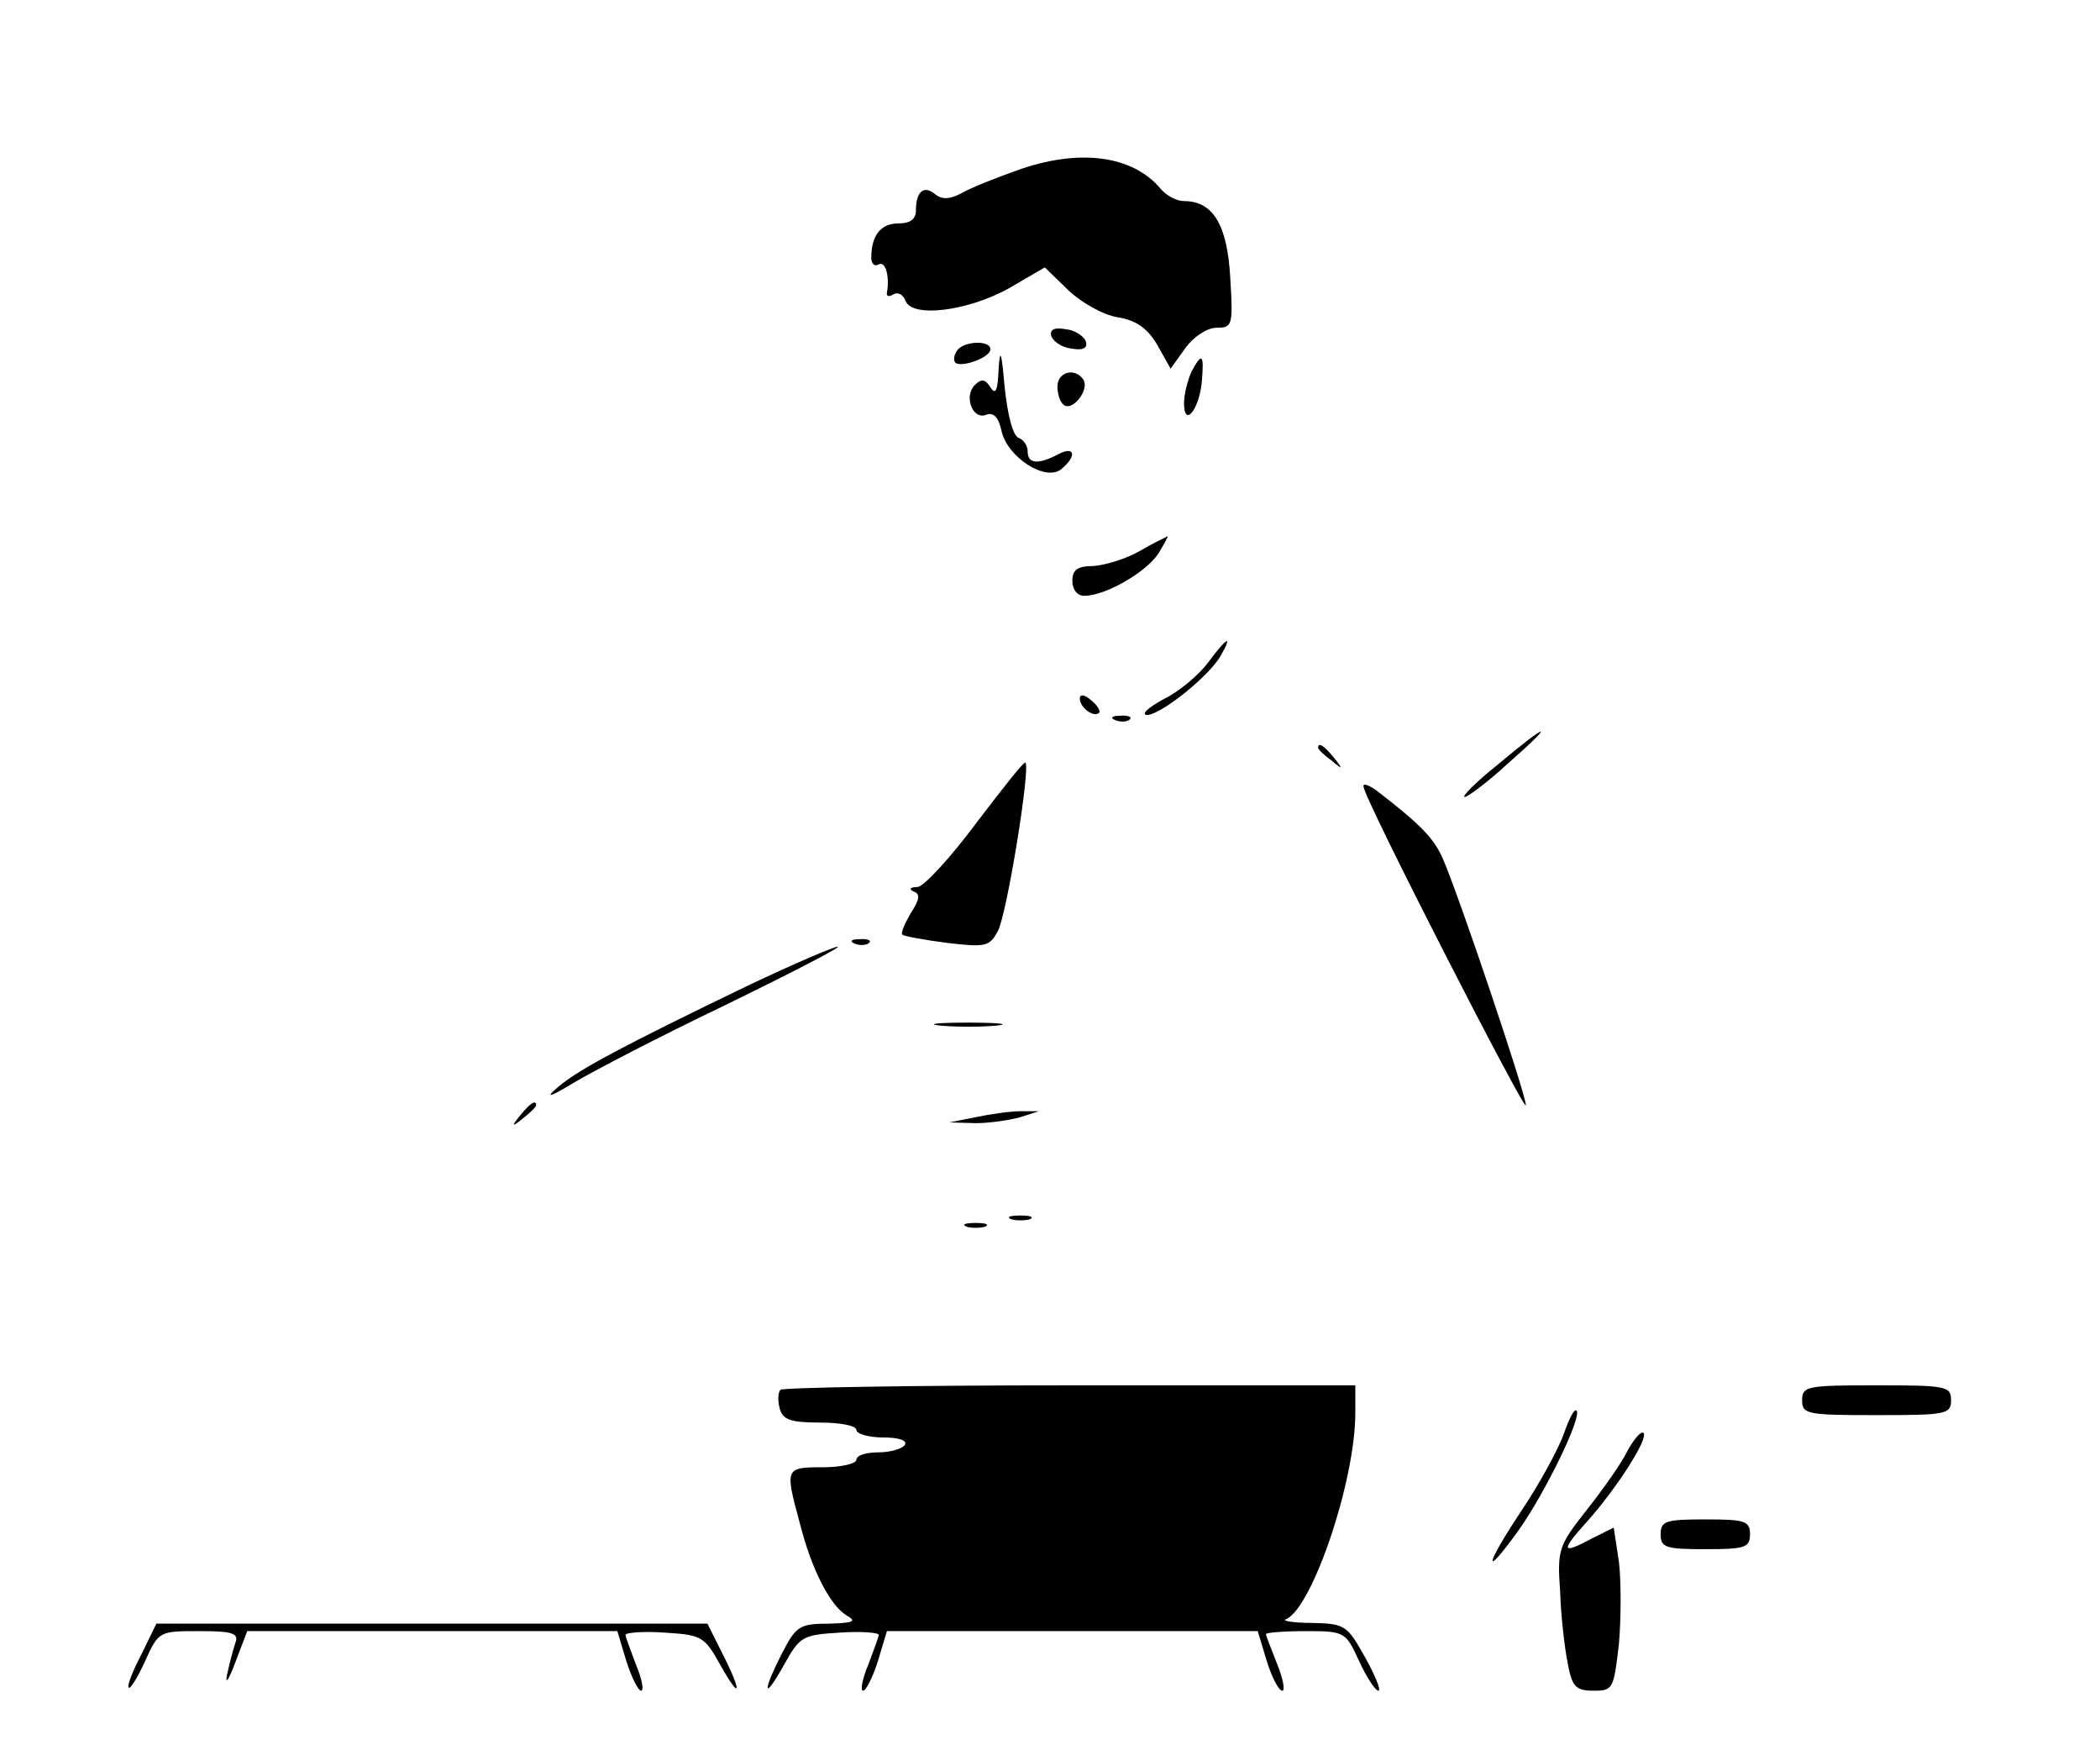 <?xml version="1.0" standalone="no"?>
<!DOCTYPE svg PUBLIC "-//W3C//DTD SVG 20010904//EN"
 "http://www.w3.org/TR/2001/REC-SVG-20010904/DTD/svg10.dtd">
<svg version="1.0" xmlns="http://www.w3.org/2000/svg"
 width="282pt" height="235pt" viewBox="0 0 282 235"
 preserveAspectRatio="xMidYMid meet">

<g transform="translate(0,235) scale(0.1,-0.1)"
fill="#000000" stroke="none">
<path d="M1365 2121 c-28 -10 -61 -23 -73 -30 -17 -9 -27 -9 -36 -2 -15 13
-26 4 -26 -21 0 -12 -7 -18 -24 -18 -23 0 -36 -16 -36 -46 0 -9 5 -12 10 -9 9
5 15 -16 11 -38 -1 -5 3 -6 9 -2 5 3 13 0 16 -9 9 -23 83 -14 139 17 l48 28
32 -31 c18 -17 47 -33 66 -36 25 -4 40 -15 53 -37 l18 -32 20 28 c11 15 29 27
42 27 21 0 22 3 18 68 -4 70 -23 102 -62 102 -10 0 -23 7 -31 16 -38 46 -111
55 -194 25z"/>
<path d="M1412 1898 c3 -7 15 -15 27 -16 16 -3 22 1 19 10 -3 7 -15 15 -27 16
-16 3 -22 -1 -19 -10z"/>
<path d="M1285 1879 c-4 -6 -5 -13 -2 -16 8 -7 47 7 47 18 0 13 -37 11 -45 -2z"/>
<path d="M1341 1855 c-1 -29 -4 -36 -11 -25 -7 11 -12 12 -21 3 -15 -15 -3
-47 15 -40 10 4 17 -3 21 -22 8 -35 59 -68 80 -51 22 18 18 32 -4 20 -27 -14
-41 -13 -41 4 0 8 -6 16 -12 18 -8 3 -15 31 -19 69 -4 46 -6 53 -8 24z"/>
<path d="M1600 1851 c-5 -11 -10 -30 -10 -42 0 -35 21 -8 24 30 3 36 0 38 -14
12z"/>
<path d="M1420 1831 c0 -11 4 -22 9 -25 12 -8 34 21 26 34 -11 17 -35 11 -35
-9z"/>
<path d="M1530 1610 c-19 -11 -47 -19 -62 -20 -21 0 -28 -5 -28 -20 0 -12 7
-20 16 -20 28 0 82 31 99 56 8 13 14 24 13 24 -2 -1 -19 -9 -38 -20z"/>
<path d="M1622 1460 c-12 -16 -39 -39 -60 -49 -20 -11 -30 -20 -22 -21 19 0
86 54 100 81 16 28 7 23 -18 -11z"/>
<path d="M1450 1412 c0 -12 19 -26 26 -19 2 2 -2 10 -11 17 -9 8 -15 8 -15 2z"/>
<path d="M1498 1383 c7 -3 16 -2 19 1 4 3 -2 6 -13 5 -11 0 -14 -3 -6 -6z"/>
<path d="M2012 1324 c-30 -24 -50 -44 -45 -44 4 0 31 20 58 45 65 57 56 57
-13 -1z"/>
<path d="M1770 1346 c0 -2 8 -10 18 -17 15 -13 16 -12 3 4 -13 16 -21 21 -21
13z"/>
<path d="M1311 1245 c-35 -47 -70 -85 -79 -86 -10 0 -12 -3 -5 -6 9 -3 8 -11
-4 -29 -8 -14 -14 -27 -11 -29 2 -2 29 -7 60 -11 51 -6 57 -5 68 16 12 22 44
219 37 226 -2 2 -31 -35 -66 -81z"/>
<path d="M1831 1294 c0 -15 218 -440 218 -428 1 12 -89 279 -111 330 -12 28
-29 46 -90 93 -10 7 -18 10 -17 5z"/>
<path d="M1148 1083 c7 -3 16 -2 19 1 4 3 -2 6 -13 5 -11 0 -14 -3 -6 -6z"/>
<path d="M1005 1027 c-168 -81 -228 -113 -255 -136 -19 -16 -13 -15 20 5 25
15 117 63 205 105 88 43 156 78 150 78 -5 0 -59 -23 -120 -52z"/>
<path d="M1263 973 c20 -2 54 -2 75 0 20 2 3 4 -38 4 -41 0 -58 -2 -37 -4z"/>
<path d="M699 853 c-13 -16 -12 -17 4 -4 9 7 17 15 17 17 0 8 -8 3 -21 -13z"/>
<path d="M1310 850 l-35 -7 35 -1 c19 0 46 4 60 8 l25 8 -25 0 c-14 0 -41 -4
-60 -8z"/>
<path d="M1358 713 c6 -2 18 -2 25 0 6 3 1 5 -13 5 -14 0 -19 -2 -12 -5z"/>
<path d="M1298 703 c6 -2 18 -2 25 0 6 3 1 5 -13 5 -14 0 -19 -2 -12 -5z"/>
<path d="M1048 484 c-3 -3 -4 -14 -1 -25 4 -15 14 -19 54 -19 27 0 49 -4 49
-10 0 -5 16 -10 36 -10 21 0 33 -4 29 -10 -3 -5 -19 -10 -36 -10 -16 0 -29 -4
-29 -10 0 -5 -20 -10 -45 -10 -51 0 -51 -1 -31 -75 16 -63 41 -111 63 -124 14
-8 9 -10 -24 -11 -39 0 -44 -3 -63 -40 -27 -53 -25 -65 3 -15 21 38 25 40 75
43 28 2 52 0 52 -3 0 -3 -7 -21 -14 -40 -8 -19 -11 -35 -7 -35 4 0 13 18 20
40 l12 40 249 0 249 0 12 -40 c7 -22 16 -40 21 -40 4 0 1 16 -7 36 -8 20 -15
38 -15 40 0 2 24 4 53 4 53 0 54 -1 72 -40 10 -22 22 -40 26 -40 4 0 -4 20
-18 45 -24 43 -27 45 -71 46 -26 0 -42 3 -35 5 35 15 93 185 93 277 l0 37
-383 0 c-211 0 -386 -3 -389 -6z"/>
<path d="M2420 470 c0 -19 7 -20 100 -20 93 0 100 1 100 20 0 19 -7 20 -100
20 -93 0 -100 -1 -100 -20z"/>
<path d="M2100 425 c-7 -20 -32 -66 -56 -102 -50 -75 -54 -96 -5 -28 35 49 86
153 78 161 -3 3 -10 -11 -17 -31z"/>
<path d="M2186 403 c-8 -17 -33 -52 -55 -80 -38 -48 -40 -54 -36 -109 1 -33 6
-76 10 -96 6 -33 11 -38 35 -38 26 0 27 2 34 63 3 35 3 84 0 110 l-7 46 -28
-14 c-43 -23 -44 -18 -7 23 40 45 82 111 75 118 -3 3 -12 -7 -21 -23z"/>
<path d="M2230 290 c0 -18 7 -20 60 -20 53 0 60 2 60 20 0 18 -7 20 -60 20
-53 0 -60 -2 -60 -20z"/>
<path d="M190 129 c-12 -23 -20 -43 -17 -45 2 -2 12 14 22 36 18 40 19 40 73
40 45 0 53 -3 48 -16 -3 -9 -8 -28 -11 -42 -3 -15 2 -8 11 16 l16 42 248 0
249 0 12 -40 c7 -22 16 -40 20 -40 4 0 1 16 -7 35 -7 19 -14 37 -14 40 0 3 24
5 52 3 50 -3 54 -5 75 -43 28 -50 30 -38 3 15 l-20 40 -370 0 -370 0 -20 -41z"/>
</g>
</svg>
